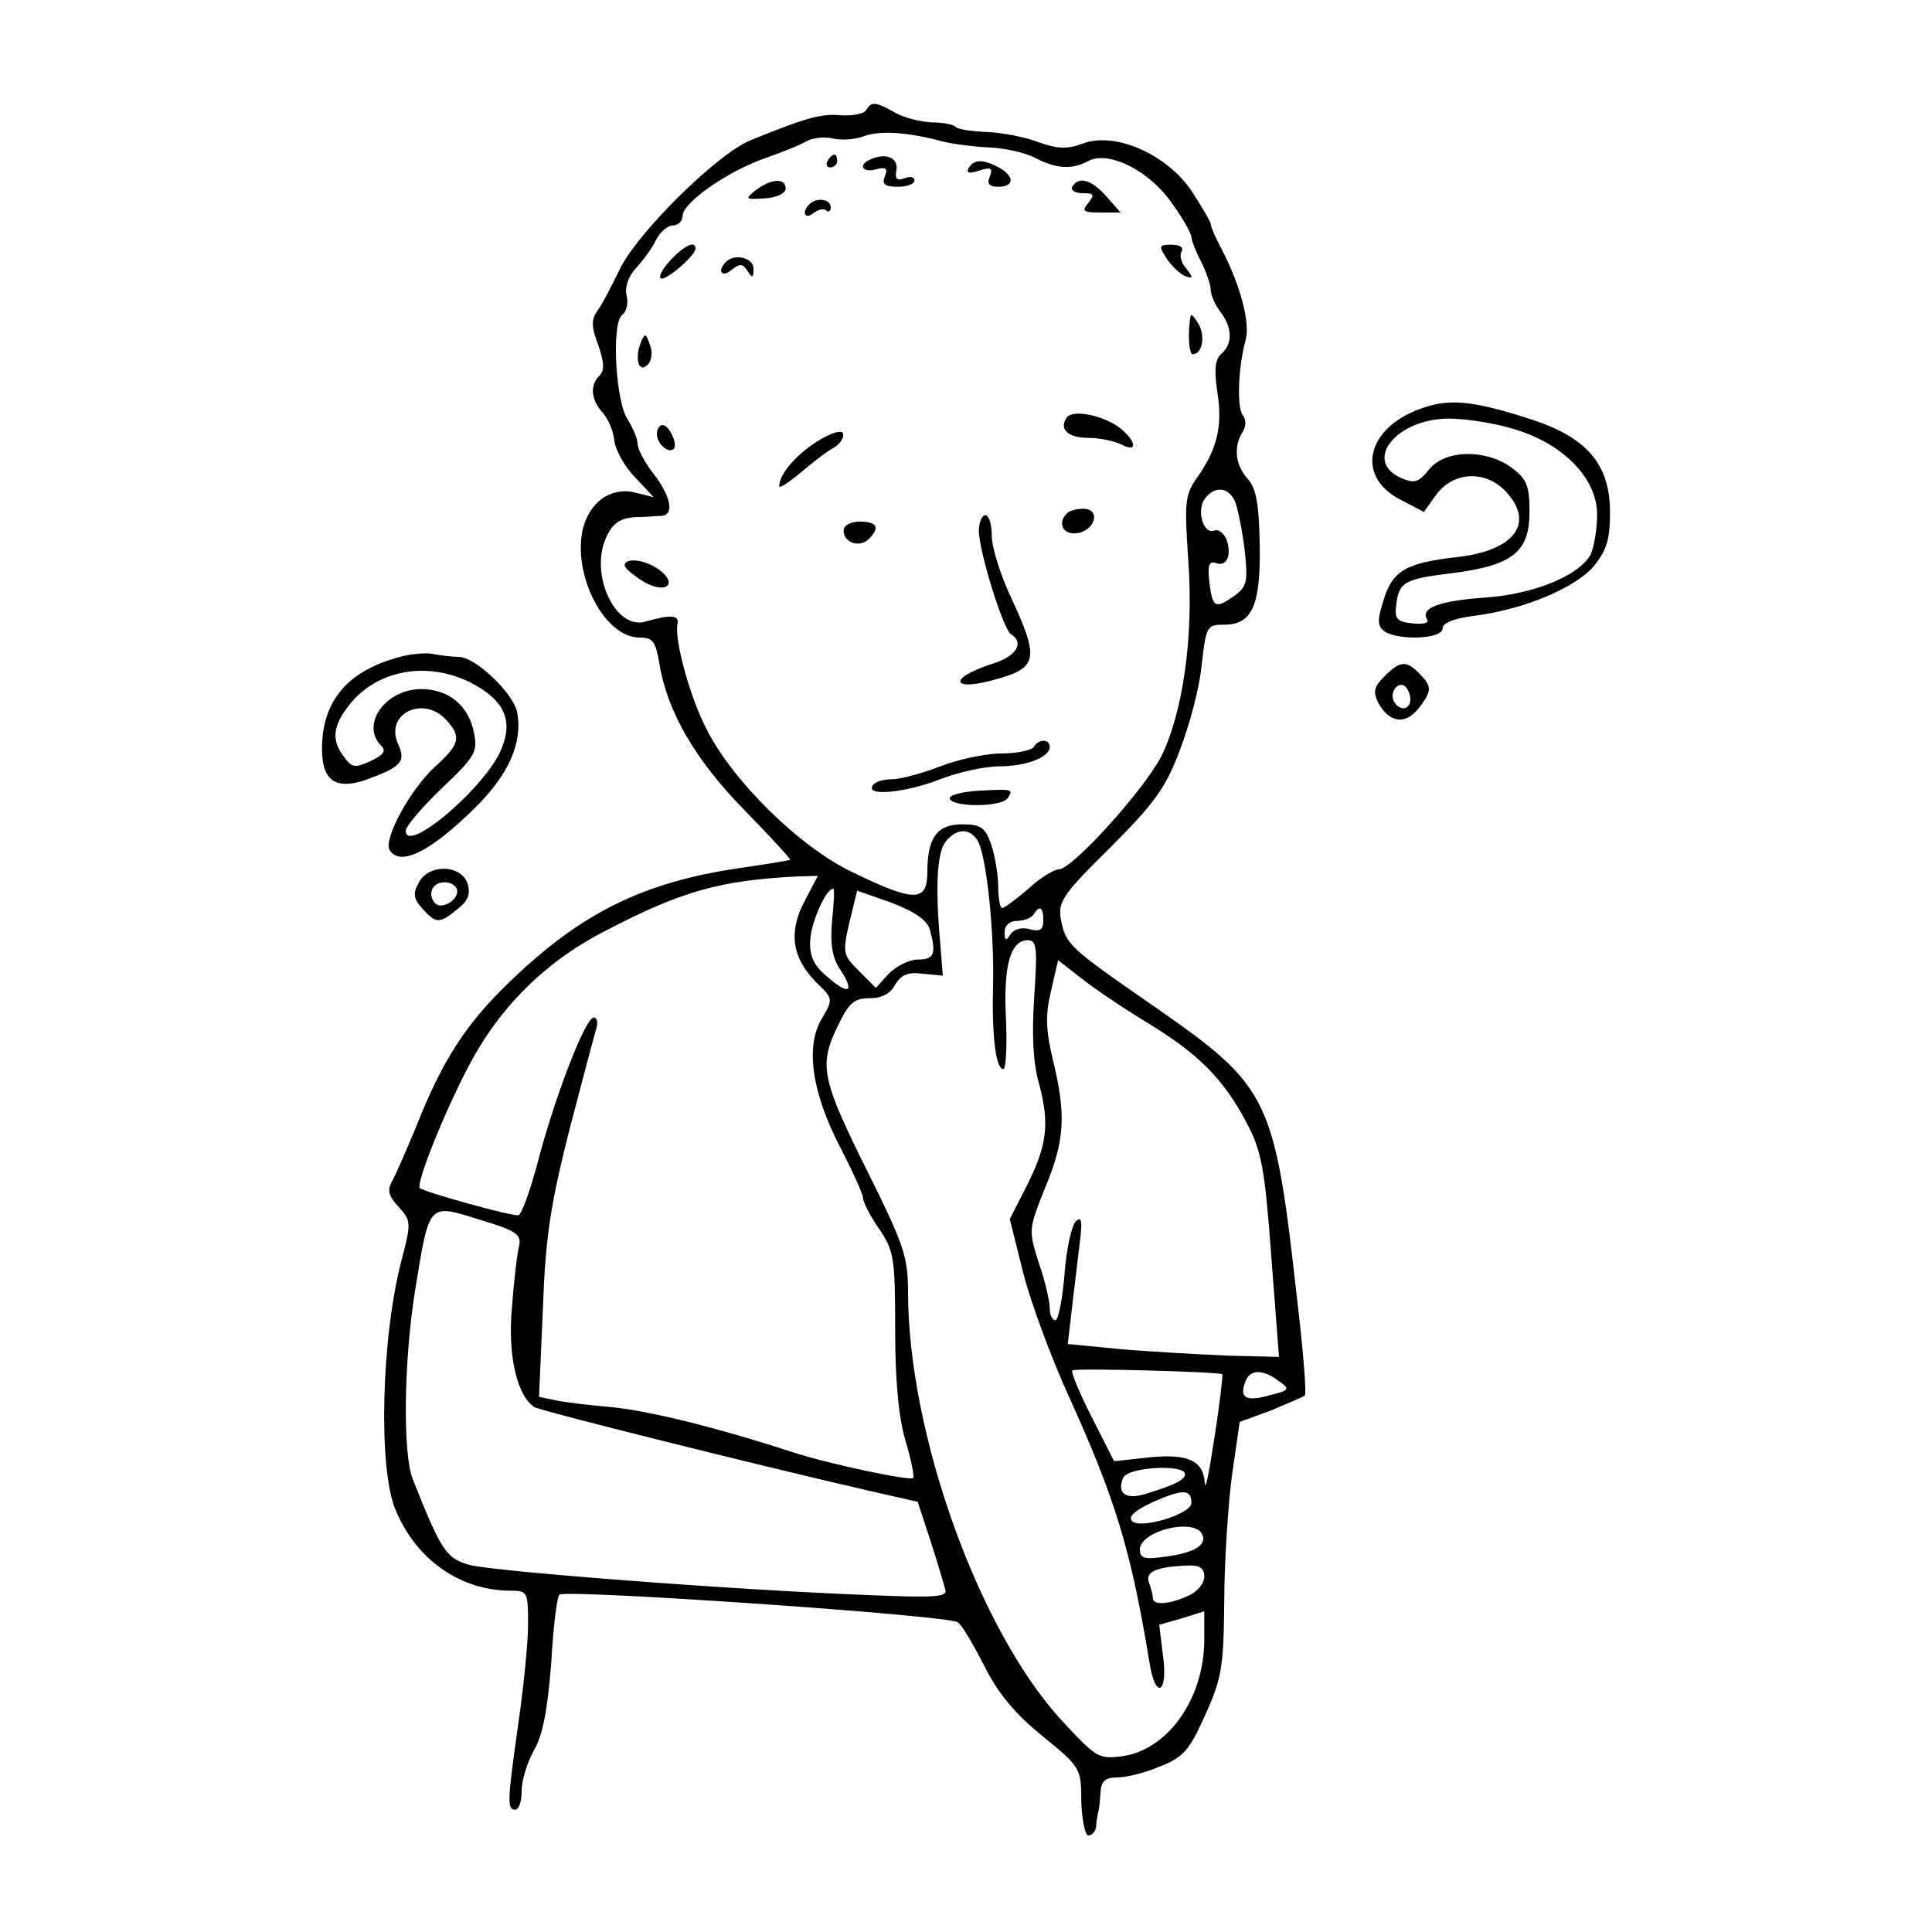 <?xml version="1.0" standalone="no"?>
<!DOCTYPE svg PUBLIC "-//W3C//DTD SVG 20010904//EN"
 "http://www.w3.org/TR/2001/REC-SVG-20010904/DTD/svg10.dtd">
<svg version="1.0" xmlns="http://www.w3.org/2000/svg"
 width="300pt" height="300pt" viewBox="0 0 300 300"
 preserveAspectRatio="xMidYMid meet">

<g transform="translate(0,300) scale(0.1,-0.1)"
fill="#000000" stroke="none">
<path d="M1345 2829 c-4 -6 -21 -9 -39 -8 -31 3 -55 -4 -141 -39 -53 -22 -179
-147 -204 -203 -12 -24 -26 -52 -33 -61 -10 -14 -10 -25 1 -54 9 -26 10 -39 2
-47 -15 -15 -14 -37 5 -58 8 -9 17 -29 18 -44 2 -14 16 -40 32 -56 l29 -31
-28 7 c-39 10 -74 -16 -83 -61 -13 -72 36 -164 89 -164 21 0 25 -6 31 -41 12
-74 56 -150 133 -228 40 -41 71 -75 70 -76 -1 -1 -37 -7 -79 -13 -150 -22
-246 -70 -356 -176 -68 -65 -105 -122 -146 -226 -15 -36 -31 -73 -37 -84 -8
-14 -6 -23 10 -40 19 -21 20 -24 5 -81 -32 -120 -37 -325 -10 -389 32 -78 101
-126 179 -126 26 0 27 -2 27 -52 0 -29 -7 -98 -15 -153 -17 -121 -18 -135 -5
-135 6 0 10 13 10 29 0 17 9 45 19 63 14 24 21 62 27 136 3 56 9 104 13 106
15 8 602 -32 618 -43 6 -3 24 -34 41 -67 22 -44 48 -75 91 -110 59 -48 60 -50
60 -101 1 -29 6 -53 11 -53 6 0 11 6 12 13 0 6 2 17 3 22 2 6 3 20 4 33 1 16
7 22 26 22 13 0 43 7 66 17 36 14 46 25 70 79 26 57 29 75 30 176 0 62 6 151
12 197 l12 83 49 18 c26 11 50 21 52 23 3 2 -2 66 -11 142 -36 322 -42 336
-221 461 -136 94 -139 97 -147 138 -4 26 4 38 77 110 68 68 86 92 108 151 15
39 31 98 34 133 7 60 8 62 35 62 44 0 57 31 55 127 -1 62 -6 86 -19 100 -19
21 -22 50 -7 73 5 8 5 19 0 25 -10 12 -7 77 4 116 8 27 -8 87 -38 144 -9 17
-16 33 -16 37 0 4 -14 27 -30 52 -39 57 -119 92 -169 73 -24 -9 -39 -8 -68 2
-20 8 -56 15 -80 16 -23 1 -46 4 -49 8 -4 4 -21 7 -38 7 -17 1 -42 7 -56 15
-30 17 -37 18 -45 4z m120 -49 c17 -4 49 -8 72 -9 23 -1 55 -8 70 -16 33 -17
57 -19 83 -5 32 17 96 -16 130 -66 17 -23 30 -47 30 -52 0 -5 7 -23 15 -38 8
-16 15 -36 15 -44 0 -8 7 -24 15 -34 19 -25 19 -50 2 -65 -10 -8 -12 -24 -7
-58 9 -54 0 -90 -30 -133 -20 -28 -21 -38 -15 -128 9 -120 -8 -238 -42 -307
-28 -53 -138 -175 -159 -175 -7 0 -29 -13 -47 -30 -19 -16 -37 -30 -41 -30 -3
0 -6 15 -6 34 0 18 -5 47 -11 65 -9 26 -16 31 -45 31 -39 0 -54 -21 -54 -74 0
-47 -20 -47 -115 -1 -83 39 -188 143 -228 223 -26 50 -50 139 -45 163 3 14
-10 15 -49 4 -47 -15 -89 74 -61 132 10 21 21 28 43 30 17 0 36 2 43 2 19 2
14 30 -13 65 -14 18 -25 39 -25 47 0 8 -7 24 -15 37 -19 27 -26 149 -9 163 7
5 10 19 7 30 -3 12 2 29 14 42 11 12 26 32 32 45 6 12 18 22 26 22 8 0 15 7
15 15 0 20 68 68 127 89 26 9 56 21 66 27 9 5 27 7 40 4 12 -3 34 -2 47 3 25
10 70 7 125 -8z m454 -562 c4 -13 11 -47 14 -75 5 -46 3 -54 -16 -68 -30 -21
-34 -19 -39 20 -3 26 -1 34 9 31 17 -7 26 10 18 35 -4 11 -13 18 -20 15 -17
-6 -28 34 -13 51 16 20 38 16 47 -9z m-400 -525 c13 -26 25 -138 23 -223 -2
-77 4 -130 16 -130 4 0 6 35 4 79 -4 82 7 121 34 121 14 0 15 -12 10 -87 -4
-61 -2 -104 8 -138 16 -61 12 -94 -21 -159 l-25 -49 21 -84 c12 -47 44 -133
71 -192 72 -159 96 -237 125 -413 9 -58 29 -48 21 10 l-6 49 35 10 35 11 0
-46 c-1 -91 -57 -169 -127 -179 -37 -5 -41 -2 -93 54 -130 140 -240 447 -240
667 0 54 -7 74 -60 181 -74 148 -79 170 -50 230 18 38 26 45 51 45 18 0 32 7
39 21 9 15 19 20 43 17 l31 -3 -4 50 c-8 90 -5 142 9 159 18 21 38 20 50 -1z
m-270 -93 c-25 -48 -19 -87 18 -125 27 -26 27 -26 9 -57 -26 -43 -15 -116 29
-200 19 -37 35 -72 35 -78 0 -6 11 -28 25 -48 23 -34 25 -45 25 -155 0 -79 5
-137 16 -174 9 -30 14 -56 12 -58 -5 -5 -132 22 -187 40 -120 39 -222 64 -281
70 -36 3 -76 8 -89 11 l-24 5 6 137 c4 112 12 162 41 277 20 77 39 148 42 158
3 9 1 17 -4 17 -13 0 -60 -122 -86 -221 -12 -46 -26 -85 -31 -86 -10 -2 -146
36 -153 42 -7 6 38 118 76 190 47 90 118 161 209 208 120 63 181 80 300 86
l33 1 -21 -40z m43 -30 c-3 -36 0 -57 13 -76 23 -35 13 -40 -20 -11 -21 17
-28 32 -27 56 1 27 24 81 36 81 2 0 1 -22 -2 -50z m152 -14 c10 -37 7 -46 -19
-46 -13 0 -33 -10 -45 -22 l-20 -22 -26 26 c-25 25 -26 28 -15 76 l12 49 54
-19 c36 -14 55 -27 59 -42z m176 15 c0 -15 -5 -18 -21 -14 -12 4 -25 0 -30 -8
-7 -11 -9 -10 -9 4 0 10 8 17 19 17 11 0 23 5 26 10 9 15 15 12 15 -9z m163
-160 c79 -48 118 -88 153 -155 23 -43 28 -71 38 -206 l12 -157 -81 2 c-44 2
-118 6 -164 10 l-83 8 6 51 c3 28 9 74 12 101 5 38 4 47 -5 39 -7 -6 -15 -43
-18 -82 -3 -40 -10 -72 -14 -72 -5 0 -9 8 -9 19 0 10 -7 42 -17 70 -16 51 -16
52 10 117 30 72 33 112 12 198 -11 46 -12 70 -3 107 l11 48 36 -28 c20 -16 66
-47 104 -70z m-977 -346 c-3 -11 -8 -54 -11 -95 -7 -75 8 -138 35 -155 10 -6
342 -89 520 -130 l75 -17 20 -61 c11 -34 21 -68 23 -76 3 -11 -18 -12 -115 -8
-214 8 -587 37 -624 47 -36 10 -44 22 -88 133 -16 40 -14 186 4 296 22 135 20
132 100 107 57 -17 65 -23 61 -41z m1092 -199 c1 -2 -4 -46 -12 -97 -8 -52
-14 -84 -15 -73 -2 36 -26 47 -86 41 l-55 -6 -35 69 c-19 37 -32 69 -30 72 4
4 228 -2 233 -6z m87 -10 c19 -13 18 -15 -15 -23 -36 -10 -46 -3 -36 22 7 19
27 19 51 1z m-145 -145 c0 -9 -16 -17 -62 -31 -30 -9 -44 1 -34 25 6 17 96 22
96 6z m10 -45 c0 -17 -79 -41 -92 -28 -7 7 5 17 33 30 46 20 59 20 59 -2z m16
-47 c10 -17 -10 -30 -55 -36 -34 -5 -41 -3 -41 11 0 28 81 49 96 25z m4 -67
c0 -11 -11 -24 -25 -30 -31 -14 -55 -15 -55 -3 0 5 -3 16 -6 24 -6 16 11 24
59 26 20 1 27 -4 27 -17z"/>
<path d="M1285 2750 c-3 -5 -1 -10 4 -10 6 0 11 5 11 10 0 6 -2 10 -4 10 -3 0
-8 -4 -11 -10z"/>
<path d="M1353 2753 c-21 -8 -15 -22 7 -16 16 4 19 2 14 -11 -5 -12 0 -16 20
-16 14 0 26 4 26 10 0 5 -7 7 -16 3 -11 -4 -15 -1 -12 13 3 19 -16 27 -39 17z"/>
<path d="M1504 2739 c-4 -8 1 -9 16 -4 19 6 22 4 17 -9 -5 -11 -1 -16 13 -16
25 0 26 16 1 30 -25 13 -38 13 -47 -1z"/>
<path d="M1174 2705 c-18 -14 -17 -15 14 -13 18 1 32 8 32 15 0 17 -22 16 -46
-2z"/>
<path d="M1665 2710 c-3 -5 4 -10 16 -10 18 0 19 -2 9 -15 -11 -13 -8 -15 19
-15 l31 0 -22 25 c-23 26 -43 32 -53 15z"/>
<path d="M1257 2683 c-13 -12 -7 -25 6 -14 8 6 17 8 20 4 4 -3 7 -1 7 5 0 13
-22 16 -33 5z"/>
<path d="M1042 2597 c-12 -13 -20 -26 -16 -29 6 -6 54 35 54 46 0 13 -17 5
-38 -17z"/>
<path d="M1812 2598 c8 -12 21 -24 29 -27 12 -4 12 -2 1 12 -8 9 -11 21 -7 27
3 6 -3 10 -16 10 -20 0 -20 -2 -7 -22z"/>
<path d="M1127 2593 c-14 -14 -6 -25 9 -12 13 10 17 10 25 -2 7 -11 9 -11 9 4
0 17 -30 24 -43 10z"/>
<path d="M1849 2510 c-5 -24 -3 -60 3 -60 15 0 20 28 9 47 -6 10 -11 16 -12
13z"/>
<path d="M995 2468 c-10 -25 -3 -49 11 -34 6 6 8 20 3 31 -6 18 -8 18 -14 3z"/>
<path d="M1656 2351 c-12 -18 3 -31 35 -31 17 0 39 -5 50 -10 24 -13 25 2 1
23 -24 21 -77 33 -86 18z"/>
<path d="M1020 2326 c0 -15 18 -31 26 -23 7 7 -7 37 -17 37 -5 0 -9 -6 -9 -14z"/>
<path d="M1268 2314 c-33 -21 -58 -51 -58 -69 0 -4 15 6 33 21 19 16 42 34 52
39 10 6 16 16 14 22 -2 6 -19 1 -41 -13z"/>
<path d="M1657 2203 c-16 -15 -6 -34 15 -31 29 4 38 38 10 38 -10 0 -22 -3
-25 -7z"/>
<path d="M1520 2176 c0 -32 38 -154 50 -161 21 -13 8 -34 -27 -45 -75 -24 -66
-46 10 -23 58 17 60 33 17 125 -16 34 -30 78 -30 96 0 17 -4 32 -10 32 -5 0
-10 -11 -10 -24z"/>
<path d="M1310 2176 c0 -19 25 -27 39 -13 18 18 13 27 -14 27 -15 0 -25 -6
-25 -14z"/>
<path d="M970 2122 c0 -4 13 -15 29 -25 34 -20 55 -5 25 18 -21 16 -54 20 -54
7z"/>
<path d="M1605 1840 c-3 -5 -26 -10 -50 -10 -24 0 -67 -9 -95 -20 -28 -11 -62
-20 -75 -20 -13 0 -27 -4 -30 -10 -11 -17 51 -11 105 10 28 11 69 20 91 20 42
0 79 14 79 30 0 13 -17 13 -25 0z"/>
<path d="M1517 1772 c-26 -2 -45 -7 -42 -13 8 -13 82 -12 90 2 9 14 7 14 -48
11z"/>
<path d="M2205 2365 c-83 -30 -100 -104 -32 -140 l38 -20 20 28 c27 35 76 37
107 4 46 -49 14 -92 -75 -102 -80 -9 -101 -21 -115 -68 -10 -32 -9 -40 3 -48
23 -14 89 -11 89 5 0 9 18 16 51 20 76 10 155 43 184 77 20 25 25 41 25 84 0
74 -36 116 -123 144 -90 29 -127 33 -172 16z m145 -31 c78 -23 130 -77 130
-133 0 -23 -5 -51 -10 -62 -18 -33 -89 -62 -165 -67 -70 -5 -100 -16 -89 -34
4 -5 -6 -8 -22 -6 -24 2 -29 7 -26 28 4 36 12 41 87 50 94 12 120 33 120 95 0
41 -4 51 -28 69 -40 29 -103 28 -128 -3 -17 -21 -23 -22 -44 -13 -59 27 -6 92
75 92 25 0 71 -7 100 -16z"/>
<path d="M625 1981 c-84 -21 -125 -68 -125 -144 0 -49 21 -64 68 -48 55 20 63
28 50 56 -21 47 40 76 75 37 24 -26 21 -38 -18 -73 -38 -35 -80 -112 -70 -129
16 -26 63 -3 132 65 53 52 75 102 66 149 -6 30 -65 86 -91 86 -9 0 -26 2 -37
4 -11 3 -33 1 -50 -3z m106 -41 c52 -27 66 -58 48 -102 -23 -59 -149 -166
-149 -128 0 7 25 36 56 66 52 49 56 57 50 86 -8 42 -39 68 -82 68 -55 0 -95
-55 -62 -88 8 -8 4 -14 -17 -24 -24 -11 -29 -10 -41 7 -20 26 -17 48 8 80 43
55 121 69 189 35z"/>
<path d="M2150 1950 c-17 -17 -18 -24 -10 -41 17 -31 41 -35 62 -10 22 28 22
35 2 55 -20 21 -30 20 -54 -4z m40 -36 c0 -16 -16 -19 -25 -4 -8 13 4 32 16
25 5 -4 9 -13 9 -21z"/>
<path d="M650 1629 c-9 -16 -8 -25 6 -40 21 -23 26 -24 54 -1 17 13 21 24 16
40 -10 30 -61 31 -76 1z m60 -13 c0 -15 -24 -28 -34 -19 -13 14 -5 33 14 33
11 0 20 -6 20 -14z"/>
</g>
</svg>
